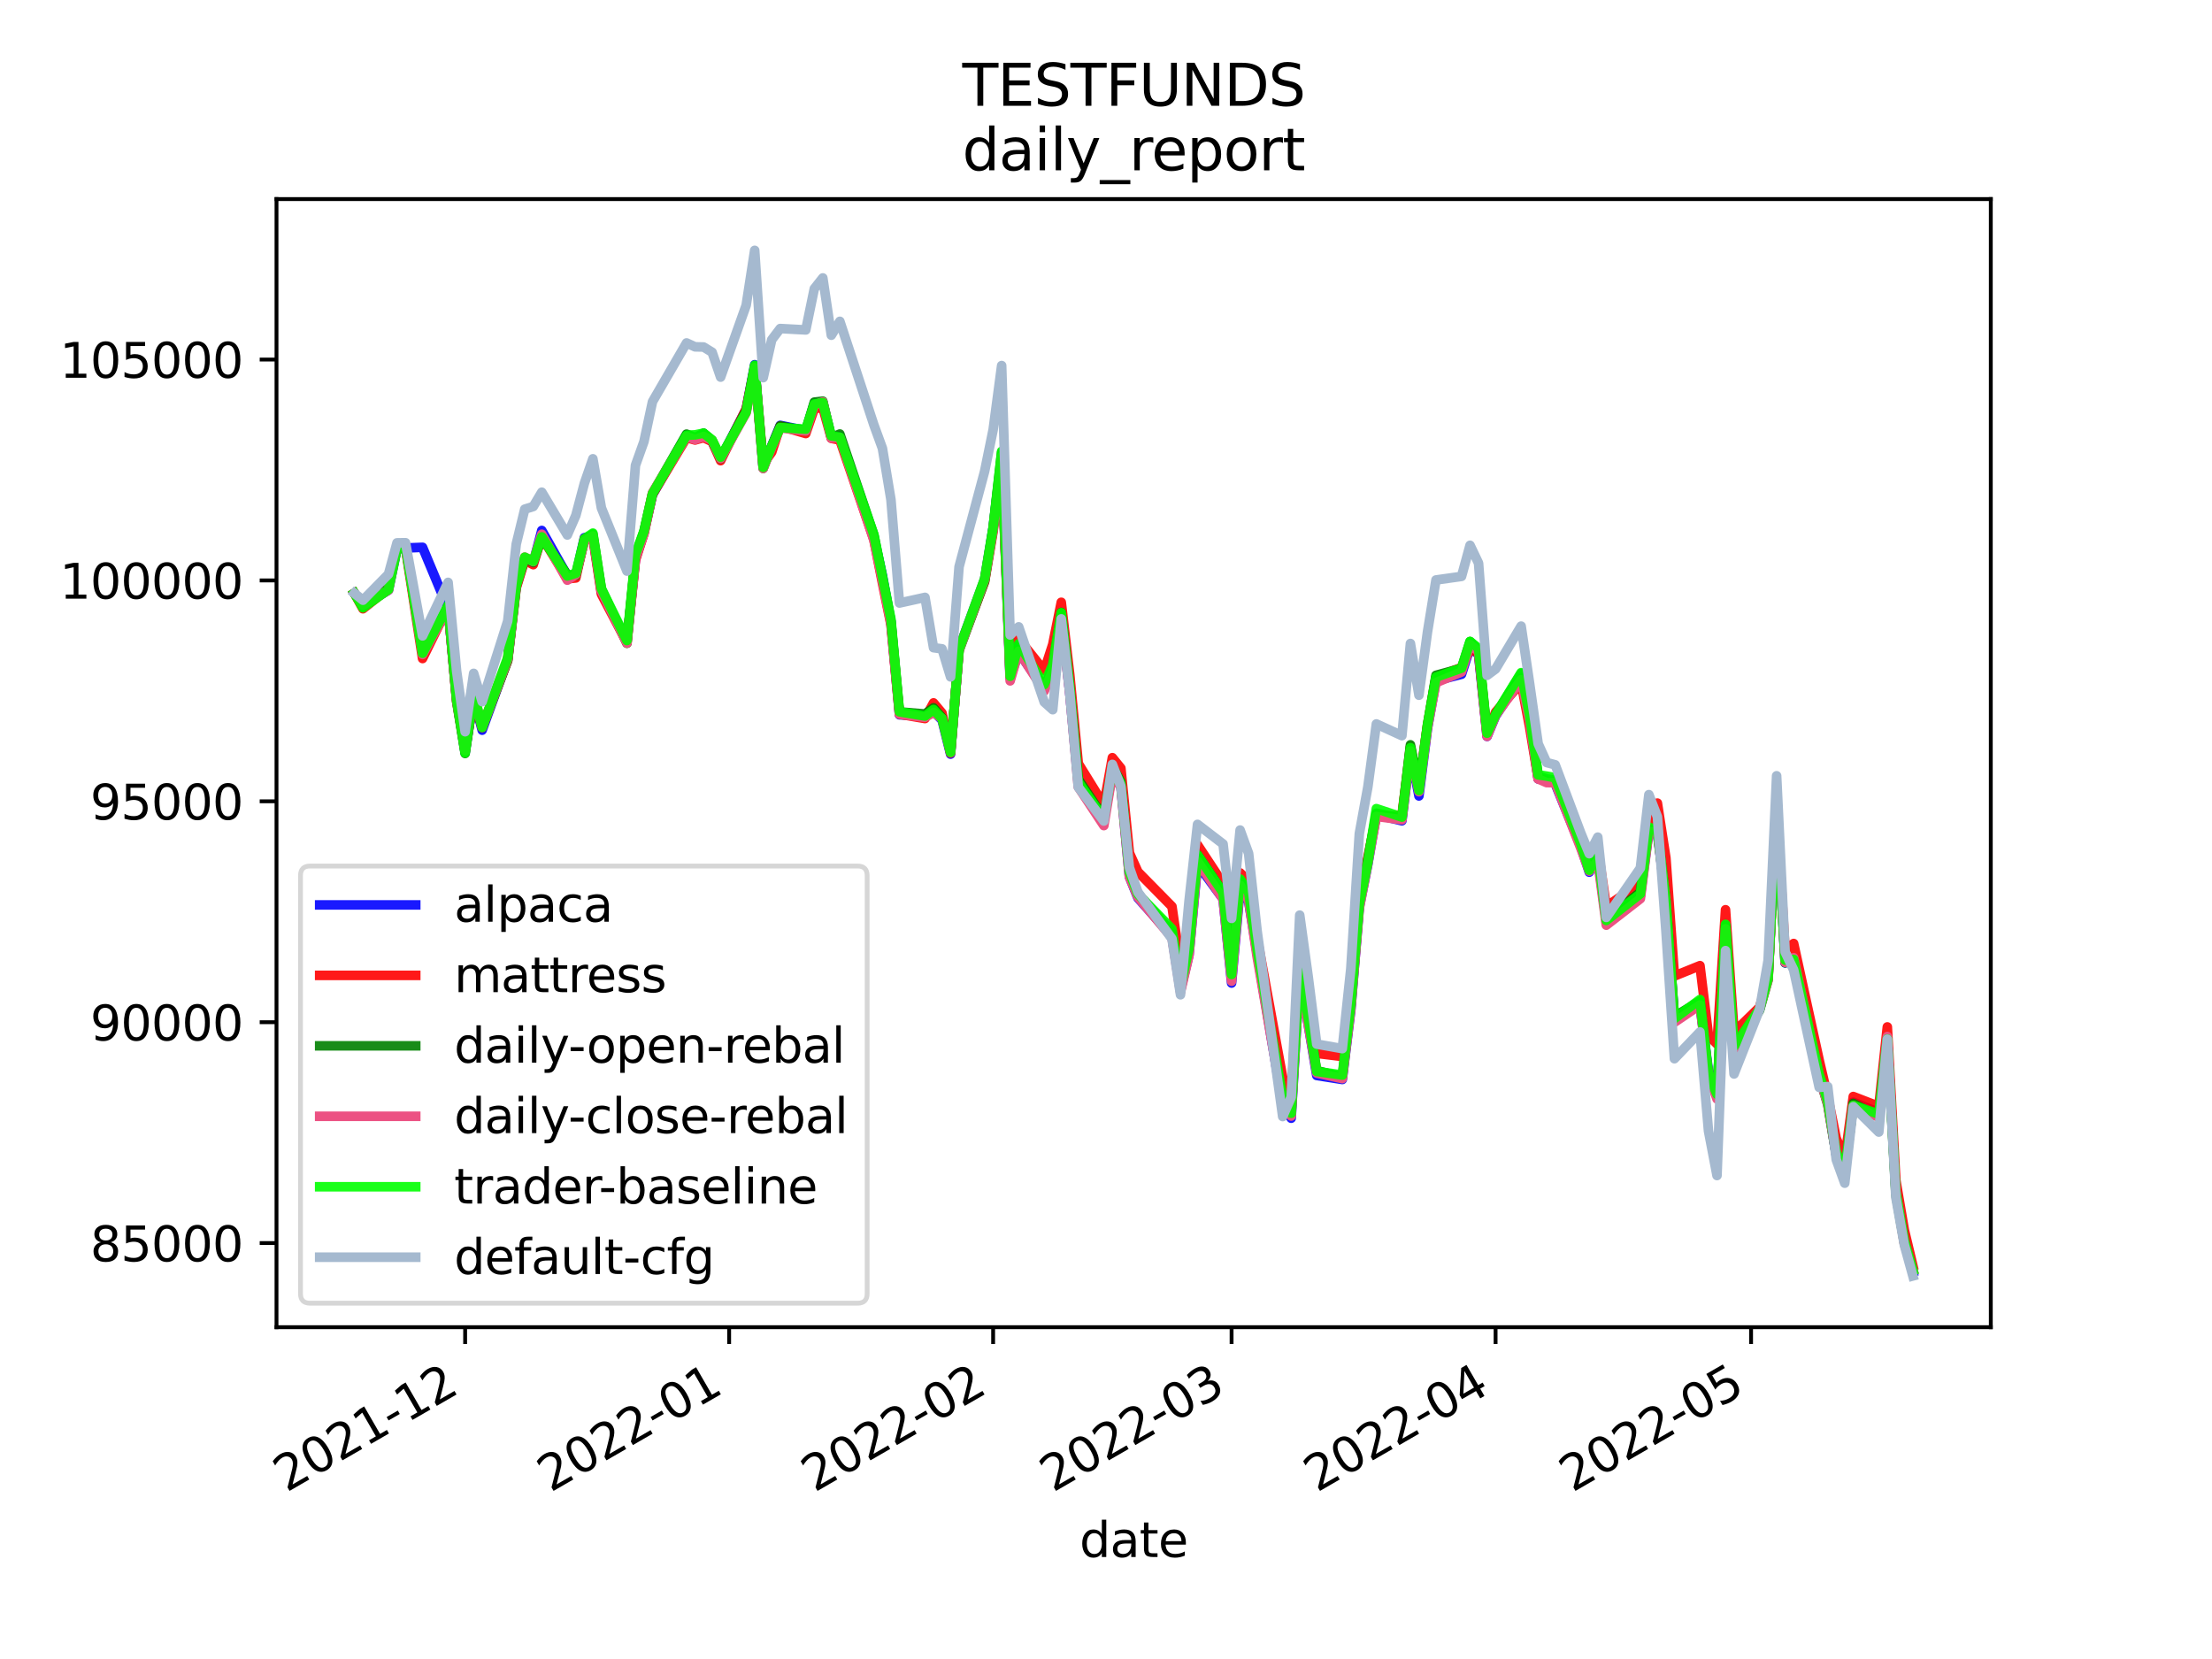 <?xml version="1.0" encoding="utf-8" standalone="no"?>
<!DOCTYPE svg PUBLIC "-//W3C//DTD SVG 1.1//EN"
  "http://www.w3.org/Graphics/SVG/1.1/DTD/svg11.dtd">
<svg height="345.6pt" version="1.1" viewBox="0 0 460.8 345.6" width="460.8pt" xmlns="http://www.w3.org/2000/svg" xmlns:xlink="http://www.w3.org/1999/xlink">
 <defs>
  <style type="text/css">*{stroke-linecap:butt;stroke-linejoin:round;}</style>
 </defs>
 <g id="figure_1">
  <g id="patch_1">
   <path d="M 0 345.6 
L 460.8 345.6 
L 460.8 0 
L 0 0 
z
" style="fill:#ffffff;"/>
  </g>
  <g id="axes_1">
   <g id="patch_2">
    <path d="M 57.6 276.48 
L 414.72 276.48 
L 414.72 41.472 
L 57.6 41.472 
z
" style="fill:#ffffff;"/>
   </g>
   <g id="matplotlib.axis_1">
    <g id="xtick_1">
     <g id="line2d_1">
      <defs>
       <path d="M 0 0 
L 0 3.5 
" id="maf18fab376" style="stroke:#000000;stroke-width:0.8;"/>
      </defs>
      <g>
       <use style="stroke:#000000;stroke-width:0.8;" x="96.896" xlink:href="#maf18fab376" y="276.48"/>
      </g>
     </g>
     <g id="text_1">
      <!-- 2021-12 -->
      <g transform="translate(59.671 310.952)rotate(-30)scale(0.1 -0.1)">
       <defs>
        <path d="M 1228 531 
L 3431 531 
L 3431 0 
L 469 0 
L 469 531 
Q 828 903 1448 1529 
Q 2069 2156 2228 2338 
Q 2531 2678 2651 2914 
Q 2772 3150 2772 3378 
Q 2772 3750 2511 3984 
Q 2250 4219 1831 4219 
Q 1534 4219 1204 4116 
Q 875 4013 500 3803 
L 500 4441 
Q 881 4594 1212 4672 
Q 1544 4750 1819 4750 
Q 2544 4750 2975 4387 
Q 3406 4025 3406 3419 
Q 3406 3131 3298 2873 
Q 3191 2616 2906 2266 
Q 2828 2175 2409 1742 
Q 1991 1309 1228 531 
z
" id="DejaVuSans-32" transform="scale(0.016)"/>
        <path d="M 2034 4250 
Q 1547 4250 1301 3770 
Q 1056 3291 1056 2328 
Q 1056 1369 1301 889 
Q 1547 409 2034 409 
Q 2525 409 2770 889 
Q 3016 1369 3016 2328 
Q 3016 3291 2770 3770 
Q 2525 4250 2034 4250 
z
M 2034 4750 
Q 2819 4750 3233 4129 
Q 3647 3509 3647 2328 
Q 3647 1150 3233 529 
Q 2819 -91 2034 -91 
Q 1250 -91 836 529 
Q 422 1150 422 2328 
Q 422 3509 836 4129 
Q 1250 4750 2034 4750 
z
" id="DejaVuSans-30" transform="scale(0.016)"/>
        <path d="M 794 531 
L 1825 531 
L 1825 4091 
L 703 3866 
L 703 4441 
L 1819 4666 
L 2450 4666 
L 2450 531 
L 3481 531 
L 3481 0 
L 794 0 
L 794 531 
z
" id="DejaVuSans-31" transform="scale(0.016)"/>
        <path d="M 313 2009 
L 1997 2009 
L 1997 1497 
L 313 1497 
L 313 2009 
z
" id="DejaVuSans-2d" transform="scale(0.016)"/>
       </defs>
       <use xlink:href="#DejaVuSans-32"/>
       <use x="63.623" xlink:href="#DejaVuSans-30"/>
       <use x="127.246" xlink:href="#DejaVuSans-32"/>
       <use x="190.869" xlink:href="#DejaVuSans-31"/>
       <use x="254.492" xlink:href="#DejaVuSans-2d"/>
       <use x="290.576" xlink:href="#DejaVuSans-31"/>
       <use x="354.199" xlink:href="#DejaVuSans-32"/>
      </g>
     </g>
    </g>
    <g id="xtick_2">
     <g id="line2d_2">
      <g>
       <use style="stroke:#000000;stroke-width:0.8;" x="151.892" xlink:href="#maf18fab376" y="276.48"/>
      </g>
     </g>
     <g id="text_2">
      <!-- 2022-01 -->
      <g transform="translate(114.667 310.952)rotate(-30)scale(0.1 -0.1)">
       <use xlink:href="#DejaVuSans-32"/>
       <use x="63.623" xlink:href="#DejaVuSans-30"/>
       <use x="127.246" xlink:href="#DejaVuSans-32"/>
       <use x="190.869" xlink:href="#DejaVuSans-32"/>
       <use x="254.492" xlink:href="#DejaVuSans-2d"/>
       <use x="290.576" xlink:href="#DejaVuSans-30"/>
       <use x="354.199" xlink:href="#DejaVuSans-31"/>
      </g>
     </g>
    </g>
    <g id="xtick_3">
     <g id="line2d_3">
      <g>
       <use style="stroke:#000000;stroke-width:0.8;" x="206.888" xlink:href="#maf18fab376" y="276.48"/>
      </g>
     </g>
     <g id="text_3">
      <!-- 2022-02 -->
      <g transform="translate(169.663 310.952)rotate(-30)scale(0.1 -0.1)">
       <use xlink:href="#DejaVuSans-32"/>
       <use x="63.623" xlink:href="#DejaVuSans-30"/>
       <use x="127.246" xlink:href="#DejaVuSans-32"/>
       <use x="190.869" xlink:href="#DejaVuSans-32"/>
       <use x="254.492" xlink:href="#DejaVuSans-2d"/>
       <use x="290.576" xlink:href="#DejaVuSans-30"/>
       <use x="354.199" xlink:href="#DejaVuSans-32"/>
      </g>
     </g>
    </g>
    <g id="xtick_4">
     <g id="line2d_4">
      <g>
       <use style="stroke:#000000;stroke-width:0.8;" x="256.562" xlink:href="#maf18fab376" y="276.48"/>
      </g>
     </g>
     <g id="text_4">
      <!-- 2022-03 -->
      <g transform="translate(219.337 310.952)rotate(-30)scale(0.1 -0.1)">
       <defs>
        <path d="M 2597 2516 
Q 3050 2419 3304 2112 
Q 3559 1806 3559 1356 
Q 3559 666 3084 287 
Q 2609 -91 1734 -91 
Q 1441 -91 1130 -33 
Q 819 25 488 141 
L 488 750 
Q 750 597 1062 519 
Q 1375 441 1716 441 
Q 2309 441 2620 675 
Q 2931 909 2931 1356 
Q 2931 1769 2642 2001 
Q 2353 2234 1838 2234 
L 1294 2234 
L 1294 2753 
L 1863 2753 
Q 2328 2753 2575 2939 
Q 2822 3125 2822 3475 
Q 2822 3834 2567 4026 
Q 2313 4219 1838 4219 
Q 1578 4219 1281 4162 
Q 984 4106 628 3988 
L 628 4550 
Q 988 4650 1302 4700 
Q 1616 4750 1894 4750 
Q 2613 4750 3031 4423 
Q 3450 4097 3450 3541 
Q 3450 3153 3228 2886 
Q 3006 2619 2597 2516 
z
" id="DejaVuSans-33" transform="scale(0.016)"/>
       </defs>
       <use xlink:href="#DejaVuSans-32"/>
       <use x="63.623" xlink:href="#DejaVuSans-30"/>
       <use x="127.246" xlink:href="#DejaVuSans-32"/>
       <use x="190.869" xlink:href="#DejaVuSans-32"/>
       <use x="254.492" xlink:href="#DejaVuSans-2d"/>
       <use x="290.576" xlink:href="#DejaVuSans-30"/>
       <use x="354.199" xlink:href="#DejaVuSans-33"/>
      </g>
     </g>
    </g>
    <g id="xtick_5">
     <g id="line2d_5">
      <g>
       <use style="stroke:#000000;stroke-width:0.8;" x="311.558" xlink:href="#maf18fab376" y="276.48"/>
      </g>
     </g>
     <g id="text_5">
      <!-- 2022-04 -->
      <g transform="translate(274.333 310.952)rotate(-30)scale(0.1 -0.1)">
       <defs>
        <path d="M 2419 4116 
L 825 1625 
L 2419 1625 
L 2419 4116 
z
M 2253 4666 
L 3047 4666 
L 3047 1625 
L 3713 1625 
L 3713 1100 
L 3047 1100 
L 3047 0 
L 2419 0 
L 2419 1100 
L 313 1100 
L 313 1709 
L 2253 4666 
z
" id="DejaVuSans-34" transform="scale(0.016)"/>
       </defs>
       <use xlink:href="#DejaVuSans-32"/>
       <use x="63.623" xlink:href="#DejaVuSans-30"/>
       <use x="127.246" xlink:href="#DejaVuSans-32"/>
       <use x="190.869" xlink:href="#DejaVuSans-32"/>
       <use x="254.492" xlink:href="#DejaVuSans-2d"/>
       <use x="290.576" xlink:href="#DejaVuSans-30"/>
       <use x="354.199" xlink:href="#DejaVuSans-34"/>
      </g>
     </g>
    </g>
    <g id="xtick_6">
     <g id="line2d_6">
      <g>
       <use style="stroke:#000000;stroke-width:0.8;" x="364.78" xlink:href="#maf18fab376" y="276.48"/>
      </g>
     </g>
     <g id="text_6">
      <!-- 2022-05 -->
      <g transform="translate(327.555 310.952)rotate(-30)scale(0.1 -0.1)">
       <defs>
        <path d="M 691 4666 
L 3169 4666 
L 3169 4134 
L 1269 4134 
L 1269 2991 
Q 1406 3038 1543 3061 
Q 1681 3084 1819 3084 
Q 2600 3084 3056 2656 
Q 3513 2228 3513 1497 
Q 3513 744 3044 326 
Q 2575 -91 1722 -91 
Q 1428 -91 1123 -41 
Q 819 9 494 109 
L 494 744 
Q 775 591 1075 516 
Q 1375 441 1709 441 
Q 2250 441 2565 725 
Q 2881 1009 2881 1497 
Q 2881 1984 2565 2268 
Q 2250 2553 1709 2553 
Q 1456 2553 1204 2497 
Q 953 2441 691 2322 
L 691 4666 
z
" id="DejaVuSans-35" transform="scale(0.016)"/>
       </defs>
       <use xlink:href="#DejaVuSans-32"/>
       <use x="63.623" xlink:href="#DejaVuSans-30"/>
       <use x="127.246" xlink:href="#DejaVuSans-32"/>
       <use x="190.869" xlink:href="#DejaVuSans-32"/>
       <use x="254.492" xlink:href="#DejaVuSans-2d"/>
       <use x="290.576" xlink:href="#DejaVuSans-30"/>
       <use x="354.199" xlink:href="#DejaVuSans-35"/>
      </g>
     </g>
    </g>
    <g id="text_7">
     <!-- date -->
     <g transform="translate(224.885 324.351)scale(0.1 -0.1)">
      <defs>
       <path d="M 2906 2969 
L 2906 4863 
L 3481 4863 
L 3481 0 
L 2906 0 
L 2906 525 
Q 2725 213 2448 61 
Q 2172 -91 1784 -91 
Q 1150 -91 751 415 
Q 353 922 353 1747 
Q 353 2572 751 3078 
Q 1150 3584 1784 3584 
Q 2172 3584 2448 3432 
Q 2725 3281 2906 2969 
z
M 947 1747 
Q 947 1113 1208 752 
Q 1469 391 1925 391 
Q 2381 391 2643 752 
Q 2906 1113 2906 1747 
Q 2906 2381 2643 2742 
Q 2381 3103 1925 3103 
Q 1469 3103 1208 2742 
Q 947 2381 947 1747 
z
" id="DejaVuSans-64" transform="scale(0.016)"/>
       <path d="M 2194 1759 
Q 1497 1759 1228 1600 
Q 959 1441 959 1056 
Q 959 750 1161 570 
Q 1363 391 1709 391 
Q 2188 391 2477 730 
Q 2766 1069 2766 1631 
L 2766 1759 
L 2194 1759 
z
M 3341 1997 
L 3341 0 
L 2766 0 
L 2766 531 
Q 2569 213 2275 61 
Q 1981 -91 1556 -91 
Q 1019 -91 701 211 
Q 384 513 384 1019 
Q 384 1609 779 1909 
Q 1175 2209 1959 2209 
L 2766 2209 
L 2766 2266 
Q 2766 2663 2505 2880 
Q 2244 3097 1772 3097 
Q 1472 3097 1187 3025 
Q 903 2953 641 2809 
L 641 3341 
Q 956 3463 1253 3523 
Q 1550 3584 1831 3584 
Q 2591 3584 2966 3190 
Q 3341 2797 3341 1997 
z
" id="DejaVuSans-61" transform="scale(0.016)"/>
       <path d="M 1172 4494 
L 1172 3500 
L 2356 3500 
L 2356 3053 
L 1172 3053 
L 1172 1153 
Q 1172 725 1289 603 
Q 1406 481 1766 481 
L 2356 481 
L 2356 0 
L 1766 0 
Q 1100 0 847 248 
Q 594 497 594 1153 
L 594 3053 
L 172 3053 
L 172 3500 
L 594 3500 
L 594 4494 
L 1172 4494 
z
" id="DejaVuSans-74" transform="scale(0.016)"/>
       <path d="M 3597 1894 
L 3597 1613 
L 953 1613 
Q 991 1019 1311 708 
Q 1631 397 2203 397 
Q 2534 397 2845 478 
Q 3156 559 3463 722 
L 3463 178 
Q 3153 47 2828 -22 
Q 2503 -91 2169 -91 
Q 1331 -91 842 396 
Q 353 884 353 1716 
Q 353 2575 817 3079 
Q 1281 3584 2069 3584 
Q 2775 3584 3186 3129 
Q 3597 2675 3597 1894 
z
M 3022 2063 
Q 3016 2534 2758 2815 
Q 2500 3097 2075 3097 
Q 1594 3097 1305 2825 
Q 1016 2553 972 2059 
L 3022 2063 
z
" id="DejaVuSans-65" transform="scale(0.016)"/>
      </defs>
      <use xlink:href="#DejaVuSans-64"/>
      <use x="63.477" xlink:href="#DejaVuSans-61"/>
      <use x="124.756" xlink:href="#DejaVuSans-74"/>
      <use x="163.965" xlink:href="#DejaVuSans-65"/>
     </g>
    </g>
   </g>
   <g id="matplotlib.axis_2">
    <g id="ytick_1">
     <g id="line2d_7">
      <defs>
       <path d="M 0 0 
L -3.5 0 
" id="mb7574db956" style="stroke:#000000;stroke-width:0.8;"/>
      </defs>
      <g>
       <use style="stroke:#000000;stroke-width:0.8;" x="57.6" xlink:href="#mb7574db956" y="258.956"/>
      </g>
     </g>
     <g id="text_8">
      <!-- 85000 -->
      <g transform="translate(18.788 262.755)scale(0.1 -0.1)">
       <defs>
        <path d="M 2034 2216 
Q 1584 2216 1326 1975 
Q 1069 1734 1069 1313 
Q 1069 891 1326 650 
Q 1584 409 2034 409 
Q 2484 409 2743 651 
Q 3003 894 3003 1313 
Q 3003 1734 2745 1975 
Q 2488 2216 2034 2216 
z
M 1403 2484 
Q 997 2584 770 2862 
Q 544 3141 544 3541 
Q 544 4100 942 4425 
Q 1341 4750 2034 4750 
Q 2731 4750 3128 4425 
Q 3525 4100 3525 3541 
Q 3525 3141 3298 2862 
Q 3072 2584 2669 2484 
Q 3125 2378 3379 2068 
Q 3634 1759 3634 1313 
Q 3634 634 3220 271 
Q 2806 -91 2034 -91 
Q 1263 -91 848 271 
Q 434 634 434 1313 
Q 434 1759 690 2068 
Q 947 2378 1403 2484 
z
M 1172 3481 
Q 1172 3119 1398 2916 
Q 1625 2713 2034 2713 
Q 2441 2713 2670 2916 
Q 2900 3119 2900 3481 
Q 2900 3844 2670 4047 
Q 2441 4250 2034 4250 
Q 1625 4250 1398 4047 
Q 1172 3844 1172 3481 
z
" id="DejaVuSans-38" transform="scale(0.016)"/>
       </defs>
       <use xlink:href="#DejaVuSans-38"/>
       <use x="63.623" xlink:href="#DejaVuSans-35"/>
       <use x="127.246" xlink:href="#DejaVuSans-30"/>
       <use x="190.869" xlink:href="#DejaVuSans-30"/>
       <use x="254.492" xlink:href="#DejaVuSans-30"/>
      </g>
     </g>
    </g>
    <g id="ytick_2">
     <g id="line2d_8">
      <g>
       <use style="stroke:#000000;stroke-width:0.8;" x="57.6" xlink:href="#mb7574db956" y="212.941"/>
      </g>
     </g>
     <g id="text_9">
      <!-- 90000 -->
      <g transform="translate(18.788 216.741)scale(0.1 -0.1)">
       <defs>
        <path d="M 703 97 
L 703 672 
Q 941 559 1184 500 
Q 1428 441 1663 441 
Q 2288 441 2617 861 
Q 2947 1281 2994 2138 
Q 2813 1869 2534 1725 
Q 2256 1581 1919 1581 
Q 1219 1581 811 2004 
Q 403 2428 403 3163 
Q 403 3881 828 4315 
Q 1253 4750 1959 4750 
Q 2769 4750 3195 4129 
Q 3622 3509 3622 2328 
Q 3622 1225 3098 567 
Q 2575 -91 1691 -91 
Q 1453 -91 1209 -44 
Q 966 3 703 97 
z
M 1959 2075 
Q 2384 2075 2632 2365 
Q 2881 2656 2881 3163 
Q 2881 3666 2632 3958 
Q 2384 4250 1959 4250 
Q 1534 4250 1286 3958 
Q 1038 3666 1038 3163 
Q 1038 2656 1286 2365 
Q 1534 2075 1959 2075 
z
" id="DejaVuSans-39" transform="scale(0.016)"/>
       </defs>
       <use xlink:href="#DejaVuSans-39"/>
       <use x="63.623" xlink:href="#DejaVuSans-30"/>
       <use x="127.246" xlink:href="#DejaVuSans-30"/>
       <use x="190.869" xlink:href="#DejaVuSans-30"/>
       <use x="254.492" xlink:href="#DejaVuSans-30"/>
      </g>
     </g>
    </g>
    <g id="ytick_3">
     <g id="line2d_9">
      <g>
       <use style="stroke:#000000;stroke-width:0.8;" x="57.6" xlink:href="#mb7574db956" y="166.927"/>
      </g>
     </g>
     <g id="text_10">
      <!-- 95000 -->
      <g transform="translate(18.788 170.726)scale(0.1 -0.1)">
       <use xlink:href="#DejaVuSans-39"/>
       <use x="63.623" xlink:href="#DejaVuSans-35"/>
       <use x="127.246" xlink:href="#DejaVuSans-30"/>
       <use x="190.869" xlink:href="#DejaVuSans-30"/>
       <use x="254.492" xlink:href="#DejaVuSans-30"/>
      </g>
     </g>
    </g>
    <g id="ytick_4">
     <g id="line2d_10">
      <g>
       <use style="stroke:#000000;stroke-width:0.8;" x="57.6" xlink:href="#mb7574db956" y="120.913"/>
      </g>
     </g>
     <g id="text_11">
      <!-- 100000 -->
      <g transform="translate(12.425 124.712)scale(0.1 -0.1)">
       <use xlink:href="#DejaVuSans-31"/>
       <use x="63.623" xlink:href="#DejaVuSans-30"/>
       <use x="127.246" xlink:href="#DejaVuSans-30"/>
       <use x="190.869" xlink:href="#DejaVuSans-30"/>
       <use x="254.492" xlink:href="#DejaVuSans-30"/>
       <use x="318.115" xlink:href="#DejaVuSans-30"/>
      </g>
     </g>
    </g>
    <g id="ytick_5">
     <g id="line2d_11">
      <g>
       <use style="stroke:#000000;stroke-width:0.8;" x="57.6" xlink:href="#mb7574db956" y="74.899"/>
      </g>
     </g>
     <g id="text_12">
      <!-- 105000 -->
      <g transform="translate(12.425 78.698)scale(0.1 -0.1)">
       <use xlink:href="#DejaVuSans-31"/>
       <use x="63.623" xlink:href="#DejaVuSans-30"/>
       <use x="127.246" xlink:href="#DejaVuSans-35"/>
       <use x="190.869" xlink:href="#DejaVuSans-30"/>
       <use x="254.492" xlink:href="#DejaVuSans-30"/>
       <use x="318.115" xlink:href="#DejaVuSans-30"/>
      </g>
     </g>
    </g>
   </g>
   <g id="line2d_12">
    <path clip-path="url(#p182bb71105)" d="M 73.833 123.597 
L 75.607 126.124 
L 80.929 122.927 
L 82.703 114.399 
L 84.477 114.158 
L 88.025 114.017 
L 93.347 126.775 
L 95.122 145.555 
L 96.896 156.75 
L 98.67 145.162 
L 100.444 152.111 
L 105.766 137.399 
L 107.54 122.252 
L 109.314 116.46 
L 111.088 117.233 
L 112.862 110.507 
L 118.184 119.948 
L 119.959 119.839 
L 121.733 112.015 
L 123.507 111.669 
L 125.281 123.385 
L 130.603 133.574 
L 132.377 116.474 
L 134.151 110.944 
L 135.925 103.062 
L 143.021 90.598 
L 144.795 91.479 
L 146.57 90.295 
L 148.344 91.989 
L 150.118 95.537 
L 155.44 85.273 
L 157.214 75.973 
L 158.988 97.462 
L 160.762 92.898 
L 162.536 88.61 
L 167.858 89.685 
L 169.632 84.026 
L 171.406 83.777 
L 173.181 91.054 
L 174.955 90.862 
L 182.051 111.986 
L 183.825 119.878 
L 185.599 129.51 
L 187.373 148.907 
L 192.695 149.116 
L 194.469 148.223 
L 196.243 149.985 
L 198.018 157.1 
L 199.792 135.145 
L 205.114 120.684 
L 206.888 109.894 
L 208.662 95.051 
L 210.436 141.26 
L 212.21 135.83 
L 217.532 143.565 
L 219.306 139.416 
L 221.08 128.409 
L 222.854 144.355 
L 224.629 163.258 
L 229.951 170.931 
L 231.725 160.951 
L 233.499 163.705 
L 235.273 182.641 
L 237.047 187.066 
L 244.143 195.036 
L 245.917 206.271 
L 247.691 198.892 
L 249.466 180.005 
L 254.788 187.253 
L 256.562 204.788 
L 258.336 185.146 
L 260.11 187.768 
L 261.884 198.61 
L 267.206 230.313 
L 268.98 232.946 
L 270.754 203.091 
L 272.528 213.41 
L 274.302 224.041 
L 279.625 224.874 
L 281.399 210.416 
L 283.173 188.968 
L 284.947 180.066 
L 286.721 169.698 
L 292.043 170.988 
L 293.817 156.48 
L 295.591 165.808 
L 297.365 151.785 
L 299.139 141.822 
L 304.462 140.463 
L 306.236 134.908 
L 308.01 136.362 
L 309.784 153.407 
L 311.558 149.138 
L 316.88 141.122 
L 318.654 150.217 
L 320.428 162.265 
L 322.202 162.545 
L 323.976 163.267 
L 329.299 176.333 
L 331.073 181.684 
L 332.847 178.643 
L 334.621 192.011 
L 341.717 186.62 
L 343.491 173.093 
L 345.265 173.653 
L 347.039 187.389 
L 348.813 212.079 
L 354.136 209.376 
L 355.91 223.153 
L 357.684 228.275 
L 359.458 192.957 
L 361.232 218.16 
L 366.554 210.241 
L 368.328 203.545 
L 370.102 167.734 
L 371.876 200.588 
L 373.65 199.866 
L 378.973 224.155 
L 380.747 229.706 
L 382.521 240.616 
L 384.295 244.482 
L 386.069 229.609 
L 391.391 231.761 
L 393.165 216.184 
L 394.939 247.908 
L 396.713 258.242 
L 398.487 264.976 
" style="fill:none;stroke:#0000ff;stroke-linecap:square;stroke-opacity:0.9;stroke-width:2;"/>
   </g>
   <g id="line2d_13">
    <path clip-path="url(#p182bb71105)" d="M 73.833 123.597 
L 75.607 126.816 
L 80.929 122.593 
L 82.703 113.972 
L 84.477 114.143 
L 88.025 137.181 
L 93.347 126.371 
L 95.122 146.029 
L 96.896 156.372 
L 98.67 145.509 
L 100.444 151.455 
L 105.766 137.599 
L 107.54 122.489 
L 109.314 116.691 
L 111.088 117.631 
L 112.862 111.812 
L 118.184 120.579 
L 119.959 120.396 
L 121.733 112.276 
L 123.507 111.975 
L 125.281 123.764 
L 130.603 133.87 
L 132.377 116.704 
L 134.151 111.157 
L 135.925 102.982 
L 143.021 91.168 
L 144.795 91.657 
L 146.57 91.171 
L 148.344 91.994 
L 150.118 95.964 
L 155.44 85.162 
L 157.214 76.393 
L 158.988 96.695 
L 160.762 94.186 
L 162.536 88.762 
L 167.858 90.313 
L 169.632 85.137 
L 171.406 84.888 
L 173.181 91.318 
L 174.955 91.659 
L 182.051 112.448 
L 183.825 121.474 
L 185.599 130.143 
L 187.373 148.777 
L 192.695 149.681 
L 194.469 146.425 
L 196.243 148.55 
L 198.018 156.888 
L 199.792 135.267 
L 205.114 121.192 
L 206.888 110.709 
L 208.662 95.701 
L 210.436 140.095 
L 212.21 133.058 
L 217.532 139.716 
L 219.306 134.243 
L 221.08 125.467 
L 222.854 140.591 
L 224.629 159.068 
L 229.951 167.678 
L 231.725 157.84 
L 233.499 160.032 
L 235.273 177.677 
L 237.047 181.623 
L 244.143 188.839 
L 245.917 201.108 
L 247.691 195.92 
L 249.466 176.009 
L 254.788 184.073 
L 256.562 201.845 
L 258.336 181.839 
L 260.11 183.544 
L 261.884 195.388 
L 267.206 224.469 
L 268.98 228.554 
L 270.754 199.028 
L 272.528 209.966 
L 274.302 219.437 
L 279.625 220.091 
L 281.399 206.571 
L 283.173 187.175 
L 284.947 178.627 
L 286.721 169.999 
L 292.043 169.908 
L 293.817 155.571 
L 295.591 164.017 
L 297.365 151.01 
L 299.139 141.068 
L 304.462 139.05 
L 306.236 135.168 
L 308.01 136.068 
L 309.784 153.067 
L 311.558 148.361 
L 316.88 142.254 
L 318.654 151.517 
L 320.428 162.209 
L 322.202 162.729 
L 323.976 162.848 
L 329.299 175.473 
L 331.073 180.547 
L 332.847 176.744 
L 334.621 188.874 
L 341.717 183.935 
L 343.491 171.79 
L 345.265 167.304 
L 347.039 178.741 
L 348.813 203.321 
L 354.136 201.161 
L 355.91 215.692 
L 357.684 217.484 
L 359.458 189.517 
L 361.232 215.016 
L 366.554 209.819 
L 368.328 203.914 
L 370.102 168.188 
L 371.876 197.992 
L 373.65 196.551 
L 378.973 220.858 
L 380.747 228.443 
L 382.521 237.125 
L 384.295 241.48 
L 386.069 228.424 
L 391.391 230.481 
L 393.165 213.928 
L 394.939 245.887 
L 396.713 256.237 
L 398.487 263.675 
" style="fill:none;stroke:#ff0000;stroke-linecap:square;stroke-opacity:0.9;stroke-width:2;"/>
   </g>
   <g id="line2d_14">
    <path clip-path="url(#p182bb71105)" d="M 73.833 123.597 
L 75.607 126.392 
L 80.929 122.323 
L 82.703 114.155 
L 84.477 113.746 
L 88.025 136.202 
L 93.347 126.218 
L 95.122 146.102 
L 96.896 156.963 
L 98.67 144.948 
L 100.444 151.62 
L 105.766 137.618 
L 107.54 121.831 
L 109.314 116.331 
L 111.088 117.138 
L 112.862 111.933 
L 118.184 119.776 
L 119.959 119.854 
L 121.733 112.692 
L 123.507 111.237 
L 125.281 122.663 
L 130.603 134.011 
L 132.377 115.786 
L 134.151 110.671 
L 135.925 102.816 
L 143.021 90.435 
L 144.795 91.131 
L 146.57 90.241 
L 148.344 91.735 
L 150.118 95.553 
L 155.44 85.515 
L 157.214 76.423 
L 158.988 97.58 
L 160.762 92.936 
L 162.536 88.731 
L 167.858 89.766 
L 169.632 83.768 
L 171.406 83.571 
L 173.181 91.17 
L 174.955 90.41 
L 182.051 111.44 
L 183.825 120.315 
L 185.599 129.396 
L 187.373 148.294 
L 192.695 148.742 
L 194.469 147.449 
L 196.243 149.481 
L 198.018 156.709 
L 199.792 135.524 
L 205.114 121.079 
L 206.888 110.054 
L 208.662 94.194 
L 210.436 140.94 
L 212.21 134.388 
L 217.532 143.286 
L 219.306 138.955 
L 221.08 127.579 
L 222.854 143.114 
L 224.629 162.329 
L 229.951 170.314 
L 231.725 159.717 
L 233.499 162.864 
L 235.273 181.572 
L 237.047 186.163 
L 244.143 194.21 
L 245.917 205.572 
L 247.691 197.4 
L 249.466 178.081 
L 254.788 185.874 
L 256.562 202.98 
L 258.336 183.357 
L 260.11 186.56 
L 261.884 198.51 
L 267.206 229.104 
L 268.98 231.934 
L 270.754 201.17 
L 272.528 212.314 
L 274.302 223.018 
L 279.625 224.394 
L 281.399 209.545 
L 283.173 188.628 
L 284.947 179.036 
L 286.721 169.409 
L 292.043 170.468 
L 293.817 155.156 
L 295.591 164.164 
L 297.365 151.182 
L 299.139 140.68 
L 304.462 139.231 
L 306.236 133.646 
L 308.01 135.422 
L 309.784 152.835 
L 311.558 148.862 
L 316.88 140.305 
L 318.654 149.004 
L 320.428 161.654 
L 322.202 162.266 
L 323.976 162.51 
L 329.299 175.871 
L 331.073 181.027 
L 332.847 178.042 
L 334.621 191.442 
L 341.717 185.858 
L 343.491 172.67 
L 345.265 173.119 
L 347.039 187.342 
L 348.813 211.783 
L 354.136 208.521 
L 355.91 224.095 
L 357.684 228.367 
L 359.458 192.782 
L 361.232 218.801 
L 366.554 210.47 
L 368.328 204.094 
L 370.102 167.955 
L 371.876 200.555 
L 373.65 199.938 
L 378.973 224.122 
L 380.747 230.145 
L 382.521 240.623 
L 384.295 244.719 
L 386.069 229.865 
L 391.391 232.73 
L 393.165 216.404 
L 394.939 248.845 
L 396.713 259.004 
L 398.487 264.619 
" style="fill:none;stroke:#008000;stroke-linecap:square;stroke-opacity:0.9;stroke-width:2;"/>
   </g>
   <g id="line2d_15">
    <path clip-path="url(#p182bb71105)" d="M 73.833 123.597 
L 75.607 126.083 
L 80.929 122.937 
L 82.703 113.891 
L 84.477 113.777 
L 88.025 136.346 
L 93.347 126.627 
L 95.122 145.848 
L 96.896 156.376 
L 98.67 144.422 
L 100.444 151.532 
L 105.766 137.31 
L 107.54 121.872 
L 109.314 116.062 
L 111.088 116.995 
L 112.862 111.289 
L 118.184 120.856 
L 119.959 119.705 
L 121.733 112.778 
L 123.507 111.643 
L 125.281 123.126 
L 130.603 133.972 
L 132.377 116.296 
L 134.151 111.187 
L 135.925 102.655 
L 143.021 90.934 
L 144.795 91.562 
L 146.57 90.931 
L 148.344 91.73 
L 150.118 95.511 
L 155.44 85.985 
L 157.214 76.596 
L 158.988 97.584 
L 160.762 93.148 
L 162.536 89.128 
L 167.858 89.785 
L 169.632 84.364 
L 171.406 83.73 
L 173.181 91.262 
L 174.955 91.118 
L 182.051 112.575 
L 183.825 120.976 
L 185.599 129.912 
L 187.373 148.777 
L 192.695 149.425 
L 194.469 148.421 
L 196.243 149.701 
L 198.018 156.767 
L 199.792 135.407 
L 205.114 120.732 
L 206.888 110.354 
L 208.662 95.11 
L 210.436 141.838 
L 212.21 135.686 
L 217.532 143.957 
L 219.306 139.752 
L 221.08 129.171 
L 222.854 144.428 
L 224.629 163.929 
L 229.951 171.982 
L 231.725 161.269 
L 233.499 163.933 
L 235.273 182.684 
L 237.047 186.894 
L 244.143 195.33 
L 245.917 206.662 
L 247.691 199.008 
L 249.466 179.442 
L 254.788 187.3 
L 256.562 204.4 
L 258.336 184.406 
L 260.11 187.497 
L 261.884 199.362 
L 267.206 229.932 
L 268.98 232.49 
L 270.754 202.975 
L 272.528 213.474 
L 274.302 223.528 
L 279.625 224.697 
L 281.399 210.183 
L 283.173 189.219 
L 284.947 179.849 
L 286.721 170.082 
L 292.043 170.772 
L 293.817 156.44 
L 295.591 164.931 
L 297.365 151.654 
L 299.139 142.217 
L 304.462 139.983 
L 306.236 134.274 
L 308.01 135.72 
L 309.784 153.397 
L 311.558 149.032 
L 316.88 141.608 
L 318.654 150.116 
L 320.428 162.264 
L 322.202 163.036 
L 323.976 163.047 
L 329.299 176.676 
L 331.073 181.458 
L 332.847 179.384 
L 334.621 192.726 
L 341.717 187.218 
L 343.491 173.25 
L 345.265 173.432 
L 347.039 187.752 
L 348.813 212.965 
L 354.136 209.361 
L 355.91 223.871 
L 357.684 228.932 
L 359.458 193.491 
L 361.232 218.787 
L 366.554 210.174 
L 368.328 204.198 
L 370.102 167.402 
L 371.876 200.477 
L 373.65 199.509 
L 378.973 224.282 
L 380.747 229.936 
L 382.521 240.385 
L 384.295 244.413 
L 386.069 230.328 
L 391.391 232.749 
L 393.165 215.927 
L 394.939 248.219 
L 396.713 259.103 
L 398.487 264.676 
" style="fill:none;stroke:#ec5283;stroke-linecap:square;stroke-width:2;"/>
   </g>
   <g id="line2d_16">
    <path clip-path="url(#p182bb71105)" d="M 73.833 123.597 
L 75.607 126.621 
L 80.929 122.811 
L 82.703 114.46 
L 84.477 113.901 
L 88.025 136.074 
L 93.347 126.066 
L 95.122 145.679 
L 96.896 156.844 
L 98.67 144.231 
L 100.444 151.492 
L 105.766 136.976 
L 107.54 122.056 
L 109.314 116.075 
L 111.088 116.928 
L 112.862 111.846 
L 118.184 119.986 
L 119.959 119.428 
L 121.733 112.239 
L 123.507 111.056 
L 125.281 122.618 
L 130.603 133.435 
L 132.377 115.46 
L 134.151 110.614 
L 135.925 102.828 
L 143.021 90.662 
L 144.795 90.585 
L 146.57 90.226 
L 148.344 91.64 
L 150.118 95.227 
L 155.44 85.858 
L 157.214 76.084 
L 158.988 97.353 
L 160.762 92.938 
L 162.536 89.078 
L 167.858 89.409 
L 169.632 84.14 
L 171.406 83.884 
L 173.181 90.803 
L 174.955 91.044 
L 182.051 111.407 
L 183.825 120.062 
L 185.599 128.952 
L 187.373 148.283 
L 192.695 149.16 
L 194.469 147.815 
L 196.243 149.7 
L 198.018 156.727 
L 199.792 135.235 
L 205.114 120.53 
L 206.888 109.838 
L 208.662 94.018 
L 210.436 140.873 
L 212.21 134.12 
L 217.532 142.593 
L 219.306 138.471 
L 221.08 127.646 
L 222.854 143.253 
L 224.629 162.873 
L 229.951 170.507 
L 231.725 159.796 
L 233.499 163.266 
L 235.273 181.654 
L 237.047 186.239 
L 244.143 193.51 
L 245.917 205.467 
L 247.691 197.563 
L 249.466 178.09 
L 254.788 185.949 
L 256.562 202.999 
L 258.336 183.11 
L 260.11 185.84 
L 261.884 197.727 
L 267.206 228.586 
L 268.98 231.909 
L 270.754 201.734 
L 272.528 211.979 
L 274.302 223.205 
L 279.625 223.952 
L 281.399 209.188 
L 283.173 188.294 
L 284.947 179.624 
L 286.721 168.453 
L 292.043 170.22 
L 293.817 155.734 
L 295.591 164.681 
L 297.365 150.973 
L 299.139 141.061 
L 304.462 139.188 
L 306.236 133.626 
L 308.01 135.045 
L 309.784 152.732 
L 311.558 148.852 
L 316.88 140.128 
L 318.654 149.052 
L 320.428 161.412 
L 322.202 161.679 
L 323.976 162.021 
L 329.299 175.717 
L 331.073 181.279 
L 332.847 177.699 
L 334.621 191.748 
L 341.717 186.181 
L 343.491 172.291 
L 345.265 173.079 
L 347.039 187.677 
L 348.813 212.193 
L 354.136 208.211 
L 355.91 223.826 
L 357.684 227.965 
L 359.458 192.559 
L 361.232 217.979 
L 366.554 210.192 
L 368.328 203.874 
L 370.102 168.03 
L 371.876 199.997 
L 373.65 199.867 
L 378.973 223.772 
L 380.747 229.422 
L 382.521 240.026 
L 384.295 244.184 
L 386.069 230.264 
L 391.391 232.094 
L 393.165 216.442 
L 394.939 248.322 
L 396.713 258.451 
L 398.487 264.669 
" style="fill:none;stroke:#00ff00;stroke-linecap:square;stroke-opacity:0.9;stroke-width:2;"/>
   </g>
   <g id="line2d_17">
    <path clip-path="url(#p182bb71105)" d="M 73.833 123.597 
L 75.607 125.034 
L 80.929 119.611 
L 82.703 113.086 
L 84.477 113.06 
L 88.025 132.467 
L 93.347 121.318 
L 95.122 139.787 
L 96.896 152.427 
L 98.67 140.275 
L 100.444 146.166 
L 105.766 129.381 
L 107.54 113.352 
L 109.314 106.072 
L 111.088 105.517 
L 112.862 102.534 
L 118.184 111.446 
L 119.959 107.371 
L 121.733 100.694 
L 123.507 95.576 
L 125.281 105.813 
L 130.603 118.968 
L 132.377 96.95 
L 134.151 91.981 
L 135.925 83.676 
L 143.021 71.44 
L 144.795 72.251 
L 146.57 72.289 
L 148.344 73.377 
L 150.118 78.562 
L 155.44 63.6 
L 157.214 52.154 
L 158.988 78.672 
L 160.762 70.781 
L 162.536 68.442 
L 167.858 68.729 
L 169.632 60.145 
L 171.406 57.899 
L 173.181 69.83 
L 174.955 66.942 
L 182.051 88.535 
L 183.825 93.395 
L 185.599 104.079 
L 187.373 125.619 
L 192.695 124.446 
L 194.469 134.929 
L 196.243 135.166 
L 198.018 141.005 
L 199.792 118.067 
L 205.114 98.182 
L 206.888 89.518 
L 208.662 76.154 
L 210.436 132.27 
L 212.21 130.584 
L 217.532 146.247 
L 219.306 147.842 
L 221.08 128.926 
L 222.854 144.367 
L 224.629 163.99 
L 229.951 171.036 
L 231.725 159.238 
L 233.499 163.79 
L 235.273 180.738 
L 237.047 185.853 
L 244.143 195.579 
L 245.917 207.228 
L 247.691 187.758 
L 249.466 171.734 
L 254.788 175.815 
L 256.562 191.315 
L 258.336 172.919 
L 260.11 177.793 
L 261.884 193.962 
L 267.206 232.596 
L 268.98 228.572 
L 270.754 190.639 
L 272.528 203.494 
L 274.302 217.505 
L 279.625 218.448 
L 281.399 201.798 
L 283.173 173.657 
L 284.947 163.944 
L 286.721 150.813 
L 292.043 153.252 
L 293.817 134.051 
L 295.591 144.823 
L 297.365 131.694 
L 299.139 120.821 
L 304.462 120.076 
L 306.236 113.596 
L 308.01 117.319 
L 309.784 140.681 
L 311.558 139.367 
L 316.88 130.433 
L 318.654 142.434 
L 320.428 154.939 
L 322.202 158.854 
L 323.976 159.32 
L 329.299 173.513 
L 331.073 177.838 
L 332.847 174.394 
L 334.621 191.107 
L 341.717 180.838 
L 343.491 165.539 
L 345.265 170.152 
L 347.039 193.846 
L 348.813 220.548 
L 354.136 214.978 
L 355.91 235.595 
L 357.684 244.883 
L 359.458 198.032 
L 361.232 223.724 
L 366.554 210.265 
L 368.328 200.087 
L 370.102 161.611 
L 371.876 198.313 
L 373.65 202.054 
L 378.973 226.524 
L 380.747 226.36 
L 382.521 241.568 
L 384.295 246.475 
L 386.069 230.562 
L 391.391 235.827 
L 393.165 216.496 
L 394.939 249.463 
L 396.713 259.37 
L 398.487 265.798 
" style="fill:none;stroke:#a5b9cf;stroke-linecap:square;stroke-width:2;"/>
   </g>
   <g id="patch_3">
    <path d="M 57.6 276.48 
L 57.6 41.472 
" style="fill:none;stroke:#000000;stroke-linecap:square;stroke-linejoin:miter;stroke-width:0.8;"/>
   </g>
   <g id="patch_4">
    <path d="M 414.72 276.48 
L 414.72 41.472 
" style="fill:none;stroke:#000000;stroke-linecap:square;stroke-linejoin:miter;stroke-width:0.8;"/>
   </g>
   <g id="patch_5">
    <path d="M 57.6 276.48 
L 414.72 276.48 
" style="fill:none;stroke:#000000;stroke-linecap:square;stroke-linejoin:miter;stroke-width:0.8;"/>
   </g>
   <g id="patch_6">
    <path d="M 57.6 41.472 
L 414.72 41.472 
" style="fill:none;stroke:#000000;stroke-linecap:square;stroke-linejoin:miter;stroke-width:0.8;"/>
   </g>
   <g id="text_13">
    <!-- TESTFUNDS -->
    <g transform="translate(200.47 22.035)scale(0.12 -0.12)">
     <defs>
      <path d="M -19 4666 
L 3928 4666 
L 3928 4134 
L 2272 4134 
L 2272 0 
L 1638 0 
L 1638 4134 
L -19 4134 
L -19 4666 
z
" id="DejaVuSans-54" transform="scale(0.016)"/>
      <path d="M 628 4666 
L 3578 4666 
L 3578 4134 
L 1259 4134 
L 1259 2753 
L 3481 2753 
L 3481 2222 
L 1259 2222 
L 1259 531 
L 3634 531 
L 3634 0 
L 628 0 
L 628 4666 
z
" id="DejaVuSans-45" transform="scale(0.016)"/>
      <path d="M 3425 4513 
L 3425 3897 
Q 3066 4069 2747 4153 
Q 2428 4238 2131 4238 
Q 1616 4238 1336 4038 
Q 1056 3838 1056 3469 
Q 1056 3159 1242 3001 
Q 1428 2844 1947 2747 
L 2328 2669 
Q 3034 2534 3370 2195 
Q 3706 1856 3706 1288 
Q 3706 609 3251 259 
Q 2797 -91 1919 -91 
Q 1588 -91 1214 -16 
Q 841 59 441 206 
L 441 856 
Q 825 641 1194 531 
Q 1563 422 1919 422 
Q 2459 422 2753 634 
Q 3047 847 3047 1241 
Q 3047 1584 2836 1778 
Q 2625 1972 2144 2069 
L 1759 2144 
Q 1053 2284 737 2584 
Q 422 2884 422 3419 
Q 422 4038 858 4394 
Q 1294 4750 2059 4750 
Q 2388 4750 2728 4690 
Q 3069 4631 3425 4513 
z
" id="DejaVuSans-53" transform="scale(0.016)"/>
      <path d="M 628 4666 
L 3309 4666 
L 3309 4134 
L 1259 4134 
L 1259 2759 
L 3109 2759 
L 3109 2228 
L 1259 2228 
L 1259 0 
L 628 0 
L 628 4666 
z
" id="DejaVuSans-46" transform="scale(0.016)"/>
      <path d="M 556 4666 
L 1191 4666 
L 1191 1831 
Q 1191 1081 1462 751 
Q 1734 422 2344 422 
Q 2950 422 3222 751 
Q 3494 1081 3494 1831 
L 3494 4666 
L 4128 4666 
L 4128 1753 
Q 4128 841 3676 375 
Q 3225 -91 2344 -91 
Q 1459 -91 1007 375 
Q 556 841 556 1753 
L 556 4666 
z
" id="DejaVuSans-55" transform="scale(0.016)"/>
      <path d="M 628 4666 
L 1478 4666 
L 3547 763 
L 3547 4666 
L 4159 4666 
L 4159 0 
L 3309 0 
L 1241 3903 
L 1241 0 
L 628 0 
L 628 4666 
z
" id="DejaVuSans-4e" transform="scale(0.016)"/>
      <path d="M 1259 4147 
L 1259 519 
L 2022 519 
Q 2988 519 3436 956 
Q 3884 1394 3884 2338 
Q 3884 3275 3436 3711 
Q 2988 4147 2022 4147 
L 1259 4147 
z
M 628 4666 
L 1925 4666 
Q 3281 4666 3915 4102 
Q 4550 3538 4550 2338 
Q 4550 1131 3912 565 
Q 3275 0 1925 0 
L 628 0 
L 628 4666 
z
" id="DejaVuSans-44" transform="scale(0.016)"/>
     </defs>
     <use xlink:href="#DejaVuSans-54"/>
     <use x="61.084" xlink:href="#DejaVuSans-45"/>
     <use x="124.268" xlink:href="#DejaVuSans-53"/>
     <use x="187.744" xlink:href="#DejaVuSans-54"/>
     <use x="248.828" xlink:href="#DejaVuSans-46"/>
     <use x="306.348" xlink:href="#DejaVuSans-55"/>
     <use x="379.541" xlink:href="#DejaVuSans-4e"/>
     <use x="454.346" xlink:href="#DejaVuSans-44"/>
     <use x="531.348" xlink:href="#DejaVuSans-53"/>
    </g>
    <!-- daily_report -->
    <g transform="translate(200.467 35.472)scale(0.12 -0.12)">
     <defs>
      <path d="M 603 3500 
L 1178 3500 
L 1178 0 
L 603 0 
L 603 3500 
z
M 603 4863 
L 1178 4863 
L 1178 4134 
L 603 4134 
L 603 4863 
z
" id="DejaVuSans-69" transform="scale(0.016)"/>
      <path d="M 603 4863 
L 1178 4863 
L 1178 0 
L 603 0 
L 603 4863 
z
" id="DejaVuSans-6c" transform="scale(0.016)"/>
      <path d="M 2059 -325 
Q 1816 -950 1584 -1140 
Q 1353 -1331 966 -1331 
L 506 -1331 
L 506 -850 
L 844 -850 
Q 1081 -850 1212 -737 
Q 1344 -625 1503 -206 
L 1606 56 
L 191 3500 
L 800 3500 
L 1894 763 
L 2988 3500 
L 3597 3500 
L 2059 -325 
z
" id="DejaVuSans-79" transform="scale(0.016)"/>
      <path d="M 3263 -1063 
L 3263 -1509 
L -63 -1509 
L -63 -1063 
L 3263 -1063 
z
" id="DejaVuSans-5f" transform="scale(0.016)"/>
      <path d="M 2631 2963 
Q 2534 3019 2420 3045 
Q 2306 3072 2169 3072 
Q 1681 3072 1420 2755 
Q 1159 2438 1159 1844 
L 1159 0 
L 581 0 
L 581 3500 
L 1159 3500 
L 1159 2956 
Q 1341 3275 1631 3429 
Q 1922 3584 2338 3584 
Q 2397 3584 2469 3576 
Q 2541 3569 2628 3553 
L 2631 2963 
z
" id="DejaVuSans-72" transform="scale(0.016)"/>
      <path d="M 1159 525 
L 1159 -1331 
L 581 -1331 
L 581 3500 
L 1159 3500 
L 1159 2969 
Q 1341 3281 1617 3432 
Q 1894 3584 2278 3584 
Q 2916 3584 3314 3078 
Q 3713 2572 3713 1747 
Q 3713 922 3314 415 
Q 2916 -91 2278 -91 
Q 1894 -91 1617 61 
Q 1341 213 1159 525 
z
M 3116 1747 
Q 3116 2381 2855 2742 
Q 2594 3103 2138 3103 
Q 1681 3103 1420 2742 
Q 1159 2381 1159 1747 
Q 1159 1113 1420 752 
Q 1681 391 2138 391 
Q 2594 391 2855 752 
Q 3116 1113 3116 1747 
z
" id="DejaVuSans-70" transform="scale(0.016)"/>
      <path d="M 1959 3097 
Q 1497 3097 1228 2736 
Q 959 2375 959 1747 
Q 959 1119 1226 758 
Q 1494 397 1959 397 
Q 2419 397 2687 759 
Q 2956 1122 2956 1747 
Q 2956 2369 2687 2733 
Q 2419 3097 1959 3097 
z
M 1959 3584 
Q 2709 3584 3137 3096 
Q 3566 2609 3566 1747 
Q 3566 888 3137 398 
Q 2709 -91 1959 -91 
Q 1206 -91 779 398 
Q 353 888 353 1747 
Q 353 2609 779 3096 
Q 1206 3584 1959 3584 
z
" id="DejaVuSans-6f" transform="scale(0.016)"/>
     </defs>
     <use xlink:href="#DejaVuSans-64"/>
     <use x="63.477" xlink:href="#DejaVuSans-61"/>
     <use x="124.756" xlink:href="#DejaVuSans-69"/>
     <use x="152.539" xlink:href="#DejaVuSans-6c"/>
     <use x="180.322" xlink:href="#DejaVuSans-79"/>
     <use x="239.502" xlink:href="#DejaVuSans-5f"/>
     <use x="289.502" xlink:href="#DejaVuSans-72"/>
     <use x="328.365" xlink:href="#DejaVuSans-65"/>
     <use x="389.889" xlink:href="#DejaVuSans-70"/>
     <use x="453.365" xlink:href="#DejaVuSans-6f"/>
     <use x="514.547" xlink:href="#DejaVuSans-72"/>
     <use x="555.66" xlink:href="#DejaVuSans-74"/>
    </g>
   </g>
   <g id="legend_1">
    <g id="patch_7">
     <path d="M 64.6 271.48 
L 178.644 271.48 
Q 180.644 271.48 180.644 269.48 
L 180.644 182.411 
Q 180.644 180.411 178.644 180.411 
L 64.6 180.411 
Q 62.6 180.411 62.6 182.411 
L 62.6 269.48 
Q 62.6 271.48 64.6 271.48 
z
" style="fill:#ffffff;opacity:0.8;stroke:#cccccc;stroke-linejoin:miter;"/>
    </g>
    <g id="line2d_18">
     <path d="M 66.6 188.51 
L 86.6 188.51 
" style="fill:none;stroke:#0000ff;stroke-linecap:square;stroke-opacity:0.9;stroke-width:2;"/>
    </g>
    <g id="line2d_19"/>
    <g id="text_14">
     <!-- alpaca -->
     <g transform="translate(94.6 192.01)scale(0.1 -0.1)">
      <defs>
       <path d="M 3122 3366 
L 3122 2828 
Q 2878 2963 2633 3030 
Q 2388 3097 2138 3097 
Q 1578 3097 1268 2742 
Q 959 2388 959 1747 
Q 959 1106 1268 751 
Q 1578 397 2138 397 
Q 2388 397 2633 464 
Q 2878 531 3122 666 
L 3122 134 
Q 2881 22 2623 -34 
Q 2366 -91 2075 -91 
Q 1284 -91 818 406 
Q 353 903 353 1747 
Q 353 2603 823 3093 
Q 1294 3584 2113 3584 
Q 2378 3584 2631 3529 
Q 2884 3475 3122 3366 
z
" id="DejaVuSans-63" transform="scale(0.016)"/>
      </defs>
      <use xlink:href="#DejaVuSans-61"/>
      <use x="61.279" xlink:href="#DejaVuSans-6c"/>
      <use x="89.062" xlink:href="#DejaVuSans-70"/>
      <use x="152.539" xlink:href="#DejaVuSans-61"/>
      <use x="213.818" xlink:href="#DejaVuSans-63"/>
      <use x="268.799" xlink:href="#DejaVuSans-61"/>
     </g>
    </g>
    <g id="line2d_20">
     <path d="M 66.6 203.188 
L 86.6 203.188 
" style="fill:none;stroke:#ff0000;stroke-linecap:square;stroke-opacity:0.9;stroke-width:2;"/>
    </g>
    <g id="line2d_21"/>
    <g id="text_15">
     <!-- mattress -->
     <g transform="translate(94.6 206.688)scale(0.1 -0.1)">
      <defs>
       <path d="M 3328 2828 
Q 3544 3216 3844 3400 
Q 4144 3584 4550 3584 
Q 5097 3584 5394 3201 
Q 5691 2819 5691 2113 
L 5691 0 
L 5113 0 
L 5113 2094 
Q 5113 2597 4934 2840 
Q 4756 3084 4391 3084 
Q 3944 3084 3684 2787 
Q 3425 2491 3425 1978 
L 3425 0 
L 2847 0 
L 2847 2094 
Q 2847 2600 2669 2842 
Q 2491 3084 2119 3084 
Q 1678 3084 1418 2786 
Q 1159 2488 1159 1978 
L 1159 0 
L 581 0 
L 581 3500 
L 1159 3500 
L 1159 2956 
Q 1356 3278 1631 3431 
Q 1906 3584 2284 3584 
Q 2666 3584 2933 3390 
Q 3200 3197 3328 2828 
z
" id="DejaVuSans-6d" transform="scale(0.016)"/>
       <path d="M 2834 3397 
L 2834 2853 
Q 2591 2978 2328 3040 
Q 2066 3103 1784 3103 
Q 1356 3103 1142 2972 
Q 928 2841 928 2578 
Q 928 2378 1081 2264 
Q 1234 2150 1697 2047 
L 1894 2003 
Q 2506 1872 2764 1633 
Q 3022 1394 3022 966 
Q 3022 478 2636 193 
Q 2250 -91 1575 -91 
Q 1294 -91 989 -36 
Q 684 19 347 128 
L 347 722 
Q 666 556 975 473 
Q 1284 391 1588 391 
Q 1994 391 2212 530 
Q 2431 669 2431 922 
Q 2431 1156 2273 1281 
Q 2116 1406 1581 1522 
L 1381 1569 
Q 847 1681 609 1914 
Q 372 2147 372 2553 
Q 372 3047 722 3315 
Q 1072 3584 1716 3584 
Q 2034 3584 2315 3537 
Q 2597 3491 2834 3397 
z
" id="DejaVuSans-73" transform="scale(0.016)"/>
      </defs>
      <use xlink:href="#DejaVuSans-6d"/>
      <use x="97.412" xlink:href="#DejaVuSans-61"/>
      <use x="158.691" xlink:href="#DejaVuSans-74"/>
      <use x="197.9" xlink:href="#DejaVuSans-74"/>
      <use x="237.109" xlink:href="#DejaVuSans-72"/>
      <use x="275.973" xlink:href="#DejaVuSans-65"/>
      <use x="337.496" xlink:href="#DejaVuSans-73"/>
      <use x="389.596" xlink:href="#DejaVuSans-73"/>
     </g>
    </g>
    <g id="line2d_22">
     <path d="M 66.6 217.866 
L 86.6 217.866 
" style="fill:none;stroke:#008000;stroke-linecap:square;stroke-opacity:0.9;stroke-width:2;"/>
    </g>
    <g id="line2d_23"/>
    <g id="text_16">
     <!-- daily-open-rebal -->
     <g transform="translate(94.6 221.366)scale(0.1 -0.1)">
      <defs>
       <path d="M 3513 2113 
L 3513 0 
L 2938 0 
L 2938 2094 
Q 2938 2591 2744 2837 
Q 2550 3084 2163 3084 
Q 1697 3084 1428 2787 
Q 1159 2491 1159 1978 
L 1159 0 
L 581 0 
L 581 3500 
L 1159 3500 
L 1159 2956 
Q 1366 3272 1645 3428 
Q 1925 3584 2291 3584 
Q 2894 3584 3203 3211 
Q 3513 2838 3513 2113 
z
" id="DejaVuSans-6e" transform="scale(0.016)"/>
       <path d="M 3116 1747 
Q 3116 2381 2855 2742 
Q 2594 3103 2138 3103 
Q 1681 3103 1420 2742 
Q 1159 2381 1159 1747 
Q 1159 1113 1420 752 
Q 1681 391 2138 391 
Q 2594 391 2855 752 
Q 3116 1113 3116 1747 
z
M 1159 2969 
Q 1341 3281 1617 3432 
Q 1894 3584 2278 3584 
Q 2916 3584 3314 3078 
Q 3713 2572 3713 1747 
Q 3713 922 3314 415 
Q 2916 -91 2278 -91 
Q 1894 -91 1617 61 
Q 1341 213 1159 525 
L 1159 0 
L 581 0 
L 581 4863 
L 1159 4863 
L 1159 2969 
z
" id="DejaVuSans-62" transform="scale(0.016)"/>
      </defs>
      <use xlink:href="#DejaVuSans-64"/>
      <use x="63.477" xlink:href="#DejaVuSans-61"/>
      <use x="124.756" xlink:href="#DejaVuSans-69"/>
      <use x="152.539" xlink:href="#DejaVuSans-6c"/>
      <use x="180.322" xlink:href="#DejaVuSans-79"/>
      <use x="237.752" xlink:href="#DejaVuSans-2d"/>
      <use x="275.711" xlink:href="#DejaVuSans-6f"/>
      <use x="336.893" xlink:href="#DejaVuSans-70"/>
      <use x="400.369" xlink:href="#DejaVuSans-65"/>
      <use x="461.893" xlink:href="#DejaVuSans-6e"/>
      <use x="525.271" xlink:href="#DejaVuSans-2d"/>
      <use x="561.355" xlink:href="#DejaVuSans-72"/>
      <use x="600.219" xlink:href="#DejaVuSans-65"/>
      <use x="661.742" xlink:href="#DejaVuSans-62"/>
      <use x="725.219" xlink:href="#DejaVuSans-61"/>
      <use x="786.498" xlink:href="#DejaVuSans-6c"/>
     </g>
    </g>
    <g id="line2d_24">
     <path d="M 66.6 232.544 
L 86.6 232.544 
" style="fill:none;stroke:#ec5283;stroke-linecap:square;stroke-width:2;"/>
    </g>
    <g id="line2d_25"/>
    <g id="text_17">
     <!-- daily-close-rebal -->
     <g transform="translate(94.6 236.044)scale(0.1 -0.1)">
      <use xlink:href="#DejaVuSans-64"/>
      <use x="63.477" xlink:href="#DejaVuSans-61"/>
      <use x="124.756" xlink:href="#DejaVuSans-69"/>
      <use x="152.539" xlink:href="#DejaVuSans-6c"/>
      <use x="180.322" xlink:href="#DejaVuSans-79"/>
      <use x="237.752" xlink:href="#DejaVuSans-2d"/>
      <use x="273.836" xlink:href="#DejaVuSans-63"/>
      <use x="328.816" xlink:href="#DejaVuSans-6c"/>
      <use x="356.6" xlink:href="#DejaVuSans-6f"/>
      <use x="417.781" xlink:href="#DejaVuSans-73"/>
      <use x="469.881" xlink:href="#DejaVuSans-65"/>
      <use x="531.404" xlink:href="#DejaVuSans-2d"/>
      <use x="567.488" xlink:href="#DejaVuSans-72"/>
      <use x="606.352" xlink:href="#DejaVuSans-65"/>
      <use x="667.875" xlink:href="#DejaVuSans-62"/>
      <use x="731.352" xlink:href="#DejaVuSans-61"/>
      <use x="792.631" xlink:href="#DejaVuSans-6c"/>
     </g>
    </g>
    <g id="line2d_26">
     <path d="M 66.6 247.222 
L 86.6 247.222 
" style="fill:none;stroke:#00ff00;stroke-linecap:square;stroke-opacity:0.9;stroke-width:2;"/>
    </g>
    <g id="line2d_27"/>
    <g id="text_18">
     <!-- trader-baseline -->
     <g transform="translate(94.6 250.722)scale(0.1 -0.1)">
      <use xlink:href="#DejaVuSans-74"/>
      <use x="39.209" xlink:href="#DejaVuSans-72"/>
      <use x="80.322" xlink:href="#DejaVuSans-61"/>
      <use x="141.602" xlink:href="#DejaVuSans-64"/>
      <use x="205.078" xlink:href="#DejaVuSans-65"/>
      <use x="266.602" xlink:href="#DejaVuSans-72"/>
      <use x="301.34" xlink:href="#DejaVuSans-2d"/>
      <use x="337.424" xlink:href="#DejaVuSans-62"/>
      <use x="400.9" xlink:href="#DejaVuSans-61"/>
      <use x="462.18" xlink:href="#DejaVuSans-73"/>
      <use x="514.279" xlink:href="#DejaVuSans-65"/>
      <use x="575.803" xlink:href="#DejaVuSans-6c"/>
      <use x="603.586" xlink:href="#DejaVuSans-69"/>
      <use x="631.369" xlink:href="#DejaVuSans-6e"/>
      <use x="694.748" xlink:href="#DejaVuSans-65"/>
     </g>
    </g>
    <g id="line2d_28">
     <path d="M 66.6 261.9 
L 86.6 261.9 
" style="fill:none;stroke:#a5b9cf;stroke-linecap:square;stroke-width:2;"/>
    </g>
    <g id="line2d_29"/>
    <g id="text_19">
     <!-- default-cfg -->
     <g transform="translate(94.6 265.4)scale(0.1 -0.1)">
      <defs>
       <path d="M 2375 4863 
L 2375 4384 
L 1825 4384 
Q 1516 4384 1395 4259 
Q 1275 4134 1275 3809 
L 1275 3500 
L 2222 3500 
L 2222 3053 
L 1275 3053 
L 1275 0 
L 697 0 
L 697 3053 
L 147 3053 
L 147 3500 
L 697 3500 
L 697 3744 
Q 697 4328 969 4595 
Q 1241 4863 1831 4863 
L 2375 4863 
z
" id="DejaVuSans-66" transform="scale(0.016)"/>
       <path d="M 544 1381 
L 544 3500 
L 1119 3500 
L 1119 1403 
Q 1119 906 1312 657 
Q 1506 409 1894 409 
Q 2359 409 2629 706 
Q 2900 1003 2900 1516 
L 2900 3500 
L 3475 3500 
L 3475 0 
L 2900 0 
L 2900 538 
Q 2691 219 2414 64 
Q 2138 -91 1772 -91 
Q 1169 -91 856 284 
Q 544 659 544 1381 
z
M 1991 3584 
L 1991 3584 
z
" id="DejaVuSans-75" transform="scale(0.016)"/>
       <path d="M 2906 1791 
Q 2906 2416 2648 2759 
Q 2391 3103 1925 3103 
Q 1463 3103 1205 2759 
Q 947 2416 947 1791 
Q 947 1169 1205 825 
Q 1463 481 1925 481 
Q 2391 481 2648 825 
Q 2906 1169 2906 1791 
z
M 3481 434 
Q 3481 -459 3084 -895 
Q 2688 -1331 1869 -1331 
Q 1566 -1331 1297 -1286 
Q 1028 -1241 775 -1147 
L 775 -588 
Q 1028 -725 1275 -790 
Q 1522 -856 1778 -856 
Q 2344 -856 2625 -561 
Q 2906 -266 2906 331 
L 2906 616 
Q 2728 306 2450 153 
Q 2172 0 1784 0 
Q 1141 0 747 490 
Q 353 981 353 1791 
Q 353 2603 747 3093 
Q 1141 3584 1784 3584 
Q 2172 3584 2450 3431 
Q 2728 3278 2906 2969 
L 2906 3500 
L 3481 3500 
L 3481 434 
z
" id="DejaVuSans-67" transform="scale(0.016)"/>
      </defs>
      <use xlink:href="#DejaVuSans-64"/>
      <use x="63.477" xlink:href="#DejaVuSans-65"/>
      <use x="125" xlink:href="#DejaVuSans-66"/>
      <use x="160.205" xlink:href="#DejaVuSans-61"/>
      <use x="221.484" xlink:href="#DejaVuSans-75"/>
      <use x="284.863" xlink:href="#DejaVuSans-6c"/>
      <use x="312.646" xlink:href="#DejaVuSans-74"/>
      <use x="351.855" xlink:href="#DejaVuSans-2d"/>
      <use x="387.939" xlink:href="#DejaVuSans-63"/>
      <use x="442.92" xlink:href="#DejaVuSans-66"/>
      <use x="478.125" xlink:href="#DejaVuSans-67"/>
     </g>
    </g>
   </g>
  </g>
 </g>
 <defs>
  <clipPath id="p182bb71105">
   <rect height="235.008" width="357.12" x="57.6" y="41.472"/>
  </clipPath>
 </defs>
</svg>
